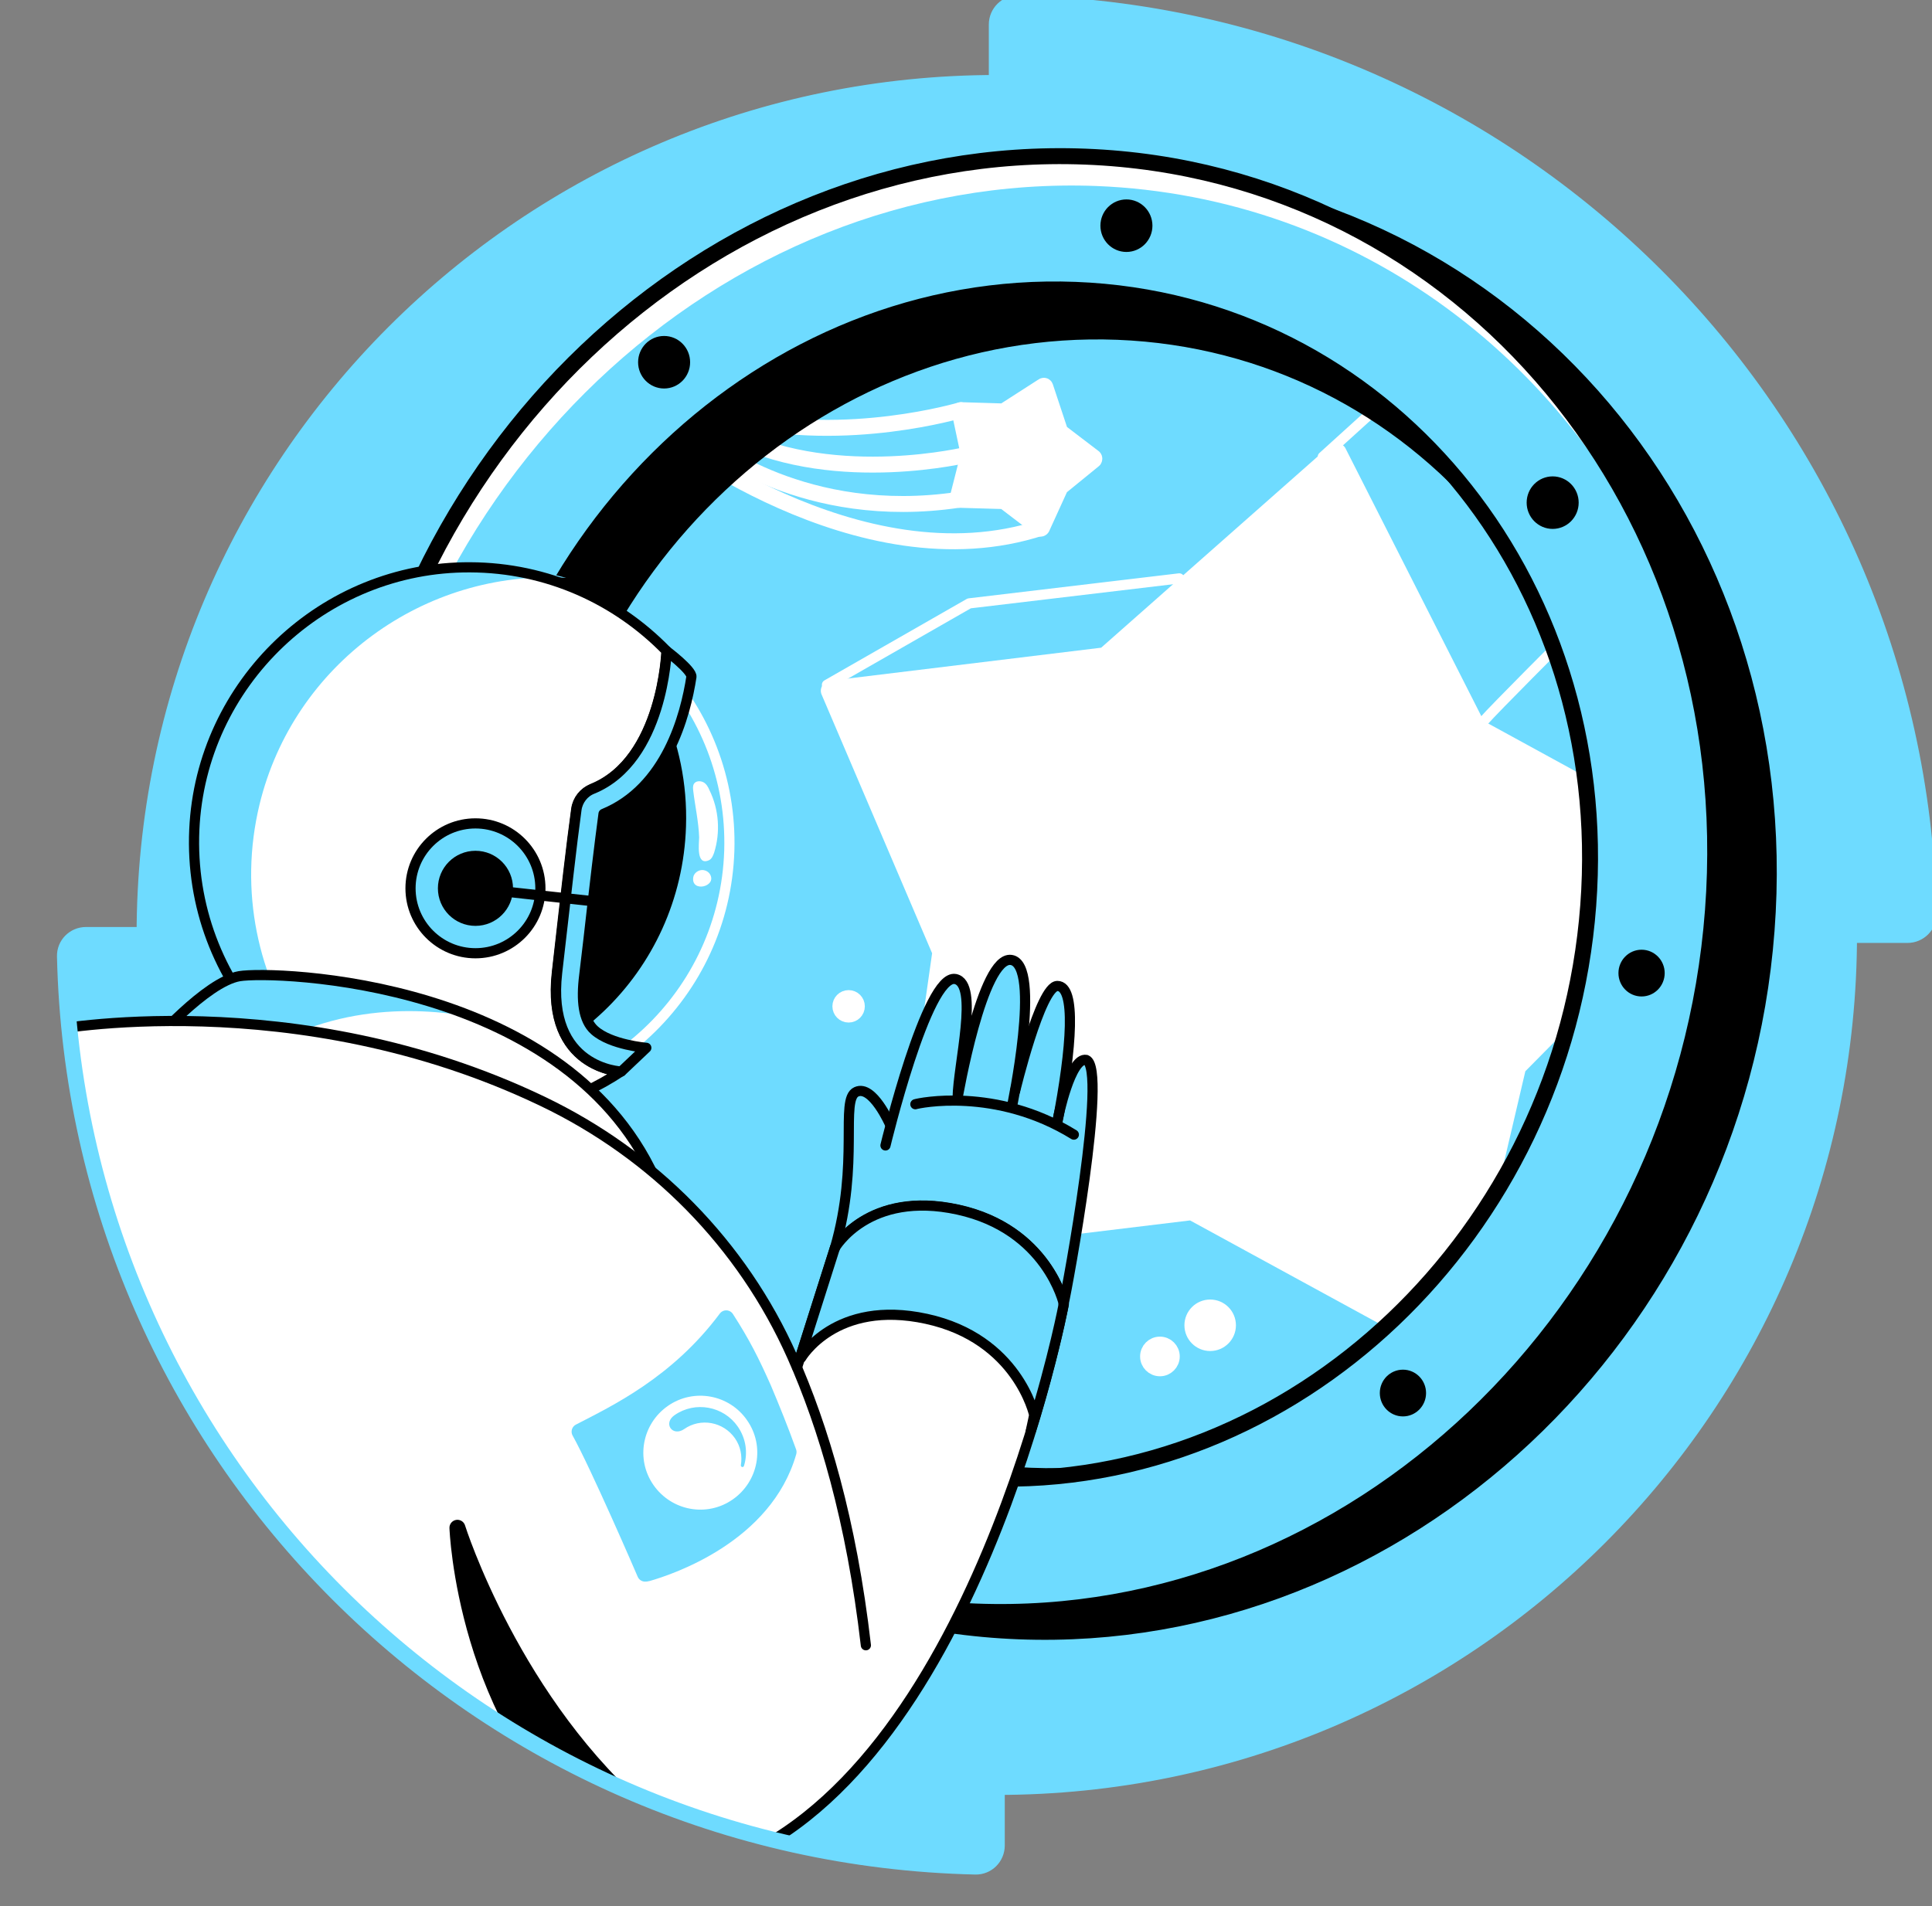 <svg width="380" height="375" viewBox="0 0 380 375" fill="none" xmlns="http://www.w3.org/2000/svg">
<rect x="0" y="0" width="380" height="375" fill="#808080" stroke="none"/>
<g clip-path="url(#clip0)">
<path d="M196.057 4.815V16.321C103.452 16.321 28.436 91.388 28.436 183.943H16.93C14.598 183.943 12.723 185.818 12.774 188.15C15.004 286.026 93.974 364.996 191.85 367.227C194.182 367.277 196.057 365.402 196.057 363.07V351.564C288.612 351.564 363.679 276.497 363.679 183.943H375.185C377.517 183.943 379.392 182.017 379.341 179.736C377.162 81.808 298.192 2.838 200.264 0.659C197.984 0.608 196.057 2.483 196.057 4.815Z" fill="#6EDBFF"/>
<path d="M162.654 134.726L190.633 118.709L231.943 113.792" fill="#6EDBFF"/>
<path d="M162.654 134.726L190.633 118.709L231.943 113.792" stroke="white" stroke-width="2" stroke-miterlimit="10" stroke-linecap="round" stroke-linejoin="round"/>
<path d="M260.176 89.868L269.958 80.998" stroke="white" stroke-width="2" stroke-miterlimit="10" stroke-linecap="round" stroke-linejoin="round"/>
<path d="M261.747 87.536C262.66 86.877 263.977 87.131 264.586 88.094L291.855 141.873L339.298 167.824C340.21 168.483 340.363 169.801 339.653 170.663L300.016 210.756L286.989 266.36C286.634 267.424 285.469 267.982 284.404 267.576L234.072 240.104L177.151 246.997C176.036 246.997 175.123 246.034 175.174 244.919L183.334 187.542L161.539 136.5C161.184 135.435 161.843 134.27 162.908 133.965L216.585 127.427L261.747 87.536L263.673 86.016L261.747 87.536Z" fill="white"/>
<path d="M291.855 141.822C293.882 139.49 308.126 125.247 308.126 125.247L291.855 141.822Z" fill="#6EDBFF"/>
<path d="M291.855 141.822C293.882 139.49 308.126 125.247 308.126 125.247" stroke="white" stroke-width="2" stroke-miterlimit="10" stroke-linecap="round" stroke-linejoin="round"/>
<path d="M205.181 75.929C205.333 75.828 205.536 75.929 205.586 76.081L208.526 84.951L215.166 90.02C215.267 90.121 215.267 90.324 215.166 90.476L208.577 95.849L204.927 103.857C204.826 104.01 204.674 104.06 204.522 103.959L197.476 98.586L188.606 98.333C188.454 98.282 188.302 98.13 188.353 97.978L190.532 89.412L188.758 81.048C188.708 80.896 188.86 80.694 189.012 80.694L197.375 80.947L205.181 75.929Z" fill="white" stroke="white" stroke-width="3.136" stroke-miterlimit="10" stroke-linecap="round" stroke-linejoin="round"/>
<path d="M188.961 80.694C188.961 80.694 166.557 87.385 144.863 82.215" stroke="white" stroke-width="3.136" stroke-miterlimit="10" stroke-linecap="round" stroke-linejoin="round"/>
<path d="M139.338 87.333C139.338 87.333 158.194 102.843 188.505 98.332" stroke="white" stroke-width="3.136" stroke-miterlimit="10" stroke-linecap="round" stroke-linejoin="round"/>
<path d="M204.877 103.807C168.787 115.667 129.606 84.394 129.606 84.394" stroke="white" stroke-width="3.136" stroke-miterlimit="10" stroke-linecap="round" stroke-linejoin="round"/>
<path d="M190.431 89.412C190.431 89.412 164.885 95.697 144.661 85.965" stroke="white" stroke-width="3.136" stroke-miterlimit="10" stroke-linecap="round" stroke-linejoin="round"/>
<path d="M222.161 34.721C146.942 31.831 81.1 93.517 75.118 172.589C69.138 251.61 125.197 318.061 200.417 320.95C275.636 323.839 341.478 262.153 347.459 183.081C353.491 104.06 297.381 37.61 222.161 34.721ZM318.365 181.966C313.651 244.108 261.9 292.616 202.748 290.335C143.597 288.054 99.499 235.796 104.213 173.653C108.927 111.511 160.678 63.004 219.83 65.285C278.981 67.616 323.079 119.824 318.365 181.966Z" fill="black" stroke="black" stroke-width="3.136" stroke-miterlimit="10" stroke-linecap="round" stroke-linejoin="round"/>
<path d="M213.494 30.818C139.288 27.929 74.358 89.716 68.377 168.737C62.396 247.758 117.695 314.158 191.85 317.047C266.005 319.936 330.986 258.149 336.916 179.128C342.897 100.107 287.649 33.707 213.494 30.818ZM312.384 178.165C307.518 242.74 254.449 293.174 193.878 290.842C133.307 288.51 88.145 234.275 93.011 169.7C97.877 105.125 150.946 54.692 211.517 57.023C272.088 59.355 317.25 113.59 312.384 178.165Z" fill="#6EDBFF"/>
<path d="M329.06 118.456C310.204 71.722 267.526 38.624 215.673 36.596C141.518 33.758 76.538 95.495 70.607 174.516C68.985 196.007 71.874 216.586 78.464 235.188C70.354 215.116 66.603 192.509 68.377 168.737C74.358 89.716 139.288 27.929 213.494 30.818C267.475 32.896 311.472 68.681 329.06 118.456Z" fill="white"/>
<path d="M213.494 30.818C139.288 27.929 74.358 89.716 68.377 168.737C62.396 247.758 117.695 314.158 191.85 317.047C266.005 319.936 330.986 258.149 336.916 179.128C342.897 100.107 287.649 33.707 213.494 30.818ZM312.384 178.165C307.518 242.74 254.449 293.174 193.878 290.842C133.307 288.51 88.145 234.275 93.011 169.7C97.877 105.125 150.946 54.692 211.517 57.023C272.088 59.355 317.25 113.59 312.384 178.165Z" stroke="black" stroke-width="3.136" stroke-miterlimit="10" stroke-linecap="round" stroke-linejoin="round"/>
<path d="M221.553 48.001C223.513 48.001 225.101 46.389 225.101 44.402C225.101 42.414 223.513 40.803 221.553 40.803C219.593 40.803 218.005 42.414 218.005 44.402C218.005 46.389 219.593 48.001 221.553 48.001Z" fill="black" stroke="black" stroke-width="3.136" stroke-miterlimit="10" stroke-linecap="round" stroke-linejoin="round"/>
<path d="M101.172 257.541C103.131 257.541 104.72 255.93 104.72 253.942C104.72 251.954 103.131 250.343 101.172 250.343C99.212 250.343 97.624 251.954 97.624 253.942C97.624 255.93 99.212 257.541 101.172 257.541Z" fill="black" stroke="black" stroke-width="3.136" stroke-miterlimit="10" stroke-linecap="round" stroke-linejoin="round"/>
<path d="M130.621 74.865C132.58 74.865 134.169 73.253 134.169 71.266C134.169 69.278 132.58 67.667 130.621 67.667C128.661 67.667 127.073 69.278 127.073 71.266C127.073 73.253 128.661 74.865 130.621 74.865Z" fill="black" stroke="black" stroke-width="3.136" stroke-miterlimit="10" stroke-linecap="round" stroke-linejoin="round"/>
<path d="M305.389 102.489C307.348 102.489 308.937 100.878 308.937 98.89C308.937 96.903 307.348 95.291 305.389 95.291C303.429 95.291 301.841 96.903 301.841 98.89C301.841 100.878 303.429 102.489 305.389 102.489Z" fill="black" stroke="black" stroke-width="3.136" stroke-miterlimit="10" stroke-linecap="round" stroke-linejoin="round"/>
<path d="M275.94 277.663C277.9 277.663 279.488 276.052 279.488 274.065C279.488 272.077 277.9 270.466 275.94 270.466C273.981 270.466 272.392 272.077 272.392 274.065C272.392 276.052 273.981 277.663 275.94 277.663Z" fill="black" stroke="black" stroke-width="2" stroke-miterlimit="10" stroke-linecap="round" stroke-linejoin="round"/>
<path d="M322.876 195.044C324.836 195.044 326.424 193.433 326.424 191.445C326.424 189.457 324.836 187.846 322.876 187.846C320.917 187.846 319.328 189.457 319.328 191.445C319.328 193.433 320.917 195.044 322.876 195.044Z" fill="black" stroke="black" stroke-width="2" stroke-miterlimit="10" stroke-linecap="round" stroke-linejoin="round"/>
<path d="M81.049 160.83C83.008 160.83 84.597 159.219 84.597 157.232C84.597 155.244 83.008 153.633 81.049 153.633C79.089 153.633 77.501 155.244 77.501 157.232C77.501 159.219 79.089 160.83 81.049 160.83Z" fill="black" stroke="black" stroke-width="2" stroke-miterlimit="10" stroke-linecap="round" stroke-linejoin="round"/>
<path d="M188.657 308.836C190.617 308.836 192.205 307.225 192.205 305.237C192.205 303.25 190.617 301.639 188.657 301.639C186.697 301.639 185.109 303.25 185.109 305.237C185.109 307.225 186.697 308.836 188.657 308.836Z" fill="black" stroke="black" stroke-width="2" stroke-miterlimit="10" stroke-linecap="round" stroke-linejoin="round"/>
<path d="M92.25 216.94C120.524 216.94 143.444 194.02 143.444 165.747C143.444 137.473 120.524 114.553 92.25 114.553C63.976 114.553 41.056 137.473 41.056 165.747C41.056 194.02 63.976 216.94 92.25 216.94Z" fill="black"/>
<path d="M143.393 168.28C142.481 197.02 118.81 219.626 90.577 218.714C78.919 218.359 68.275 214.051 59.912 207.106C66.552 210.655 74.104 212.783 82.112 213.037C110.345 213.949 134.016 191.343 134.928 162.603C135.486 145.725 128.035 130.417 116.073 120.533C132.85 129.505 144.052 147.701 143.393 168.28Z" fill="#6EDBFF"/>
<path d="M143.444 167.368C142.531 195.652 118.911 217.802 90.679 216.94C62.395 216.028 38.724 192.712 39.637 164.479C40.549 136.196 65.639 113.741 93.923 114.603C122.206 115.465 144.305 139.085 143.444 167.368Z" stroke="white" stroke-width="2" stroke-miterlimit="10" stroke-linecap="round" stroke-linejoin="round"/>
<path d="M122.155 210.807C113.133 216.788 102.185 220.184 90.527 219.779C60.419 218.815 36.849 193.421 38.218 163.212C39.536 134.371 63.612 111.461 92.453 111.613C107.659 111.663 121.294 117.999 131.076 128.035C131.076 128.035 130.417 149.526 116.529 155.153C114.806 155.862 113.589 157.383 113.336 159.208C112.271 167.013 111.41 174.667 109.534 191.292C107.355 210.3 122.155 210.807 122.155 210.807Z" fill="white"/>
<path d="M107.05 113.691C79.274 112.018 53.424 130.62 46.733 158.295C42.627 175.326 46.429 192.357 55.705 205.586C44.3 195.145 37.457 179.939 38.218 163.212C39.535 134.371 63.612 111.461 92.453 111.613C97.521 111.663 102.438 112.373 107.05 113.691Z" fill="#6EDBFF"/>
<path d="M111.359 113.69C83.582 112.018 57.732 130.62 51.041 158.295C46.936 175.326 50.737 192.356 60.013 205.586C48.608 195.144 40.296 181.307 41.056 164.631C42.374 135.84 67.869 111.511 96.71 111.663C101.83 111.663 106.696 112.372 111.359 113.69Z" fill="#6EDBFF"/>
<path d="M122.155 210.807C113.133 216.788 102.185 220.184 90.527 219.779C60.419 218.815 36.849 193.421 38.218 163.212C39.536 134.371 63.612 111.461 92.453 111.613C107.659 111.663 121.294 117.999 131.076 128.035C131.076 128.035 130.417 149.526 116.529 155.153C114.806 155.862 113.589 157.383 113.336 159.208C112.271 167.013 111.41 174.667 109.534 191.292C107.355 210.3 122.155 210.807 122.155 210.807Z" stroke="black" stroke-width="2" stroke-miterlimit="10" stroke-linecap="round" stroke-linejoin="round"/>
<path d="M116.934 202.697C120.178 205.586 127.122 206.144 127.122 206.144L122.206 210.807C122.206 210.807 107.405 210.3 109.585 191.343C111.511 174.718 112.322 167.064 113.386 159.258C113.64 157.434 114.856 155.862 116.58 155.203C130.417 149.527 131.127 128.086 131.127 128.086C131.127 128.086 136.145 131.887 135.993 133.155C134.827 140.758 131.076 155.051 118.708 160.12C117.847 166.557 117.086 172.995 115.769 184.653L114.907 191.951C114.299 196.817 114.704 200.72 116.934 202.697Z" fill="#6EDBFF" stroke="black" stroke-width="2" stroke-miterlimit="10" stroke-linecap="round" stroke-linejoin="round"/>
<path d="M29.753 205.484C29.753 205.484 40.499 193.167 47.088 192.052C53.677 190.937 112.677 192.559 129.606 233.666" fill="white"/>
<path d="M93.264 200.163C81.099 197.831 62.699 197.628 46.328 210.199L29.753 205.536C29.753 205.536 40.499 193.219 47.088 192.103C50.889 191.394 72.533 191.698 93.264 200.163Z" fill="#6EDBFF"/>
<path d="M29.753 205.484C29.753 205.484 40.499 193.167 47.088 192.052C53.677 190.937 112.677 192.559 129.606 233.666" stroke="black" stroke-width="2" stroke-miterlimit="10" stroke-linecap="round" stroke-linejoin="round"/>
<path d="M93.517 187.541C100.571 187.541 106.29 181.823 106.29 174.768C106.29 167.714 100.571 161.995 93.517 161.995C86.462 161.995 80.744 167.714 80.744 174.768C80.744 181.823 86.462 187.541 93.517 187.541Z" fill="#6EDBFF" stroke="black" stroke-width="2" stroke-miterlimit="10" stroke-linecap="round" stroke-linejoin="round"/>
<path d="M93.517 181.155C97.044 181.155 99.903 178.296 99.903 174.769C99.903 171.242 97.044 168.382 93.517 168.382C89.99 168.382 87.13 171.242 87.13 174.769C87.13 178.296 89.99 181.155 93.517 181.155Z" fill="black" stroke="black" stroke-width="2" stroke-miterlimit="10" stroke-linecap="round" stroke-linejoin="round"/>
<path d="M93.517 174.769L122.155 177.911" stroke="black" stroke-width="2" stroke-miterlimit="10" stroke-linecap="round" stroke-linejoin="round"/>
<path d="M164.226 245.527C169.092 228.75 165.189 216.281 168.433 214.811C170.815 213.696 173.755 218.663 175.073 221.248C175.529 222.11 182.27 191.546 187.896 192.61C192.61 193.523 188.454 209.438 188.353 215.977C188.353 215.977 193.168 187.998 198.895 188.859C204.978 189.772 198.997 217.903 198.997 217.903L199.605 214.659C199.605 214.659 204.572 193.979 207.918 193.979C211.618 193.979 210.705 206.448 207.766 221.603L207.918 220.691C207.918 220.691 209.945 207.968 213.037 208.526C217.295 210.199 209.996 253.029 209.185 256.526L164.226 245.527Z" fill="#6EDBFF"/>
<mask id="mask0" mask-type="alpha" maskUnits="userSpaceOnUse" x="12" y="0" width="368" height="368">
<path d="M196.057 4.815V16.321C103.452 16.321 28.435 91.388 28.435 183.943H16.929C14.598 183.943 12.722 185.818 12.773 188.15C15.003 286.026 93.974 364.996 191.85 367.227C194.182 367.277 196.057 365.402 196.057 363.07V351.564C288.611 351.564 363.679 276.497 363.679 183.943H375.185C377.516 183.943 379.392 182.017 379.341 179.736C377.161 81.808 298.191 2.838 200.264 0.659C197.983 0.608 196.057 2.483 196.057 4.815Z" fill="#B880FF"/>
</mask>
<g mask="url(#mask0)">
<path d="M188.403 238.026C170.815 234.174 164.226 245.528 164.226 245.528L156.775 268.996C156.471 268.286 156.166 267.526 155.862 266.867C146.029 244.818 128.593 227.128 106.797 216.687C58.036 193.32 9.58 202.748 9.58 202.748C9.58 202.748 0 268.894 0 271.885C0 274.875 13.432 342.492 16.727 361.702C19.971 380.912 127.731 372.144 127.731 372.144L136.855 361.753L141.163 367.126C191.749 349.537 209.185 256.527 209.185 256.527C209.185 256.527 205.992 241.828 188.403 238.026Z" fill="white"/>
<path d="M89.969 300.573C89.969 300.573 100.918 335.446 127.731 357.9L118.151 361.144C91.287 338.69 89.969 300.573 89.969 300.573Z" fill="black" stroke="black" stroke-width="3.136" stroke-miterlimit="10" stroke-linecap="round" stroke-linejoin="round"/>
<path d="M156.775 268.996L164.226 245.528C164.226 245.528 170.764 234.174 188.403 238.026C206.042 241.878 209.236 256.577 209.236 256.577C209.236 256.577 191.799 349.588 141.214 367.176" stroke="black" stroke-width="2" stroke-miterlimit="10" stroke-linecap="round" stroke-linejoin="round"/>
<path d="M9.579 202.748C9.579 202.748 58.036 193.32 106.746 216.687C128.541 227.128 145.978 244.767 155.811 266.867C161.944 280.654 167.469 299.104 170.307 323.687" stroke="black" stroke-width="2" stroke-miterlimit="10" stroke-linecap="round" stroke-linejoin="round"/>
<path d="M155.102 285.672C150.439 301.993 131.938 308.227 127.326 309.545C127.174 309.596 127.022 309.596 126.87 309.596C126.667 309.089 117.543 288.003 113.995 281.667C121.041 278.018 133.205 272.29 142.836 259.365C145.979 264.231 147.803 267.83 150.186 273.203C151.808 277.055 153.48 281.161 155.102 285.672Z" fill="#6EDBFF" stroke="#6EDBFF" stroke-width="3.136" stroke-miterlimit="10" stroke-linecap="round" stroke-linejoin="round"/>
<path d="M131.177 276.345C125.957 279.995 124.639 287.142 128.288 292.362C131.938 297.583 139.085 298.901 144.305 295.252C149.526 291.602 150.844 284.455 147.194 279.235C143.596 274.014 136.398 272.696 131.177 276.345ZM146.029 288.308C146.333 286.432 145.978 284.455 144.812 282.783C142.43 279.387 137.767 278.525 134.371 280.907C132.445 282.225 130.873 280.046 132.85 278.677C136.753 275.94 142.176 276.954 144.863 280.857C146.434 283.137 146.789 285.875 146.029 288.308Z" fill="white" stroke="#6EDBFF" stroke-width="0.627" stroke-miterlimit="10" stroke-linecap="round" stroke-linejoin="round"/>
</g>
<path d="M202.748 281.515C203.204 279.488 203.407 278.373 203.407 278.373C203.407 278.373 200.163 263.369 182.22 259.467C164.276 255.564 157.586 267.12 157.586 267.12C157.586 267.12 157.535 267.019 157.434 266.867L164.226 245.477C164.226 245.477 170.764 234.123 188.403 237.975C205.992 241.827 209.236 256.527 209.236 256.527C209.236 256.527 207.259 267.019 202.748 281.515Z" fill="#6EDBFF" stroke="black" stroke-width="2" stroke-miterlimit="10" stroke-linecap="round" stroke-linejoin="round"/>
<path d="M164.226 245.527C169.092 228.75 165.189 216.281 168.433 214.811C171.626 213.341 175.073 221.248 175.073 221.248" stroke="black" stroke-width="2" stroke-miterlimit="10" stroke-linecap="round" stroke-linejoin="round"/>
<path d="M174.161 225.354C174.161 225.354 182.271 191.546 187.897 192.61C192.611 193.523 188.454 209.438 188.353 215.977C188.353 215.977 193.168 187.998 198.896 188.859C204.978 189.772 198.997 217.903 198.997 217.903" stroke="black" stroke-width="2" stroke-miterlimit="10" stroke-linecap="round" stroke-linejoin="round"/>
<path d="M199.656 214.659C199.656 214.659 204.623 193.979 207.968 193.979C211.669 193.979 210.858 205.941 207.918 221.097" stroke="black" stroke-width="2" stroke-miterlimit="10" stroke-linecap="round" stroke-linejoin="round"/>
<path d="M209.185 256.577C209.996 253.08 217.903 210.199 213.645 208.526C210.554 207.918 208.121 219.88 208.121 219.88" stroke="black" stroke-width="2" stroke-miterlimit="10" stroke-linecap="round" stroke-linejoin="round"/>
<path d="M180.04 217.244C180.598 217.041 195.854 213.747 211.212 223.225" stroke="black" stroke-width="2" stroke-miterlimit="10" stroke-linecap="round" stroke-linejoin="round"/>
<path d="M196.057 4.815V16.321C103.452 16.321 28.436 91.388 28.436 183.943H16.93C14.598 183.943 12.723 185.818 12.774 188.15C15.004 286.026 93.974 364.996 191.85 367.227C194.182 367.277 196.057 365.402 196.057 363.07V351.564C288.612 351.564 363.679 276.497 363.679 183.943H375.185C377.517 183.943 379.392 182.017 379.341 179.736C377.162 81.808 298.192 2.838 200.264 0.659C197.984 0.608 196.057 2.483 196.057 4.815Z" stroke="#6EDBFF" stroke-width="3.136" stroke-miterlimit="10" stroke-linecap="round" stroke-linejoin="round"/>
<path d="M238.026 264.231C239.958 264.231 241.524 262.665 241.524 260.734C241.524 258.802 239.958 257.236 238.026 257.236C236.095 257.236 234.529 258.802 234.529 260.734C234.529 262.665 236.095 264.231 238.026 264.231Z" fill="white" stroke="white" stroke-width="3.136" stroke-miterlimit="10" stroke-linecap="round" stroke-linejoin="round"/>
<path d="M228.142 269.198C229.43 269.198 230.474 268.154 230.474 266.867C230.474 265.579 229.43 264.535 228.142 264.535C226.854 264.535 225.811 265.579 225.811 266.867C225.811 268.154 226.854 269.198 228.142 269.198Z" fill="white" stroke="white" stroke-width="3.136" stroke-miterlimit="10" stroke-linecap="round" stroke-linejoin="round"/>
<path d="M136.348 155.558C136.297 155.102 136.247 154.595 136.5 154.19C136.855 153.632 137.717 153.581 138.325 153.886C138.933 154.19 139.288 154.849 139.541 155.457C141.417 159.258 141.721 163.77 140.454 167.774C140.251 168.331 139.997 168.99 139.44 169.244C136.855 170.41 137.514 165.848 137.514 164.733C137.412 161.691 136.703 158.549 136.348 155.558Z" fill="white"/>
<path d="M136.348 172.64C136.449 171.778 137.362 171.119 138.224 171.17C138.832 171.22 139.389 171.525 139.693 172.082C140.961 174.464 135.943 175.63 136.348 172.64Z" fill="white"/>
<path d="M166.912 199.605C167.808 199.605 168.534 198.879 168.534 197.983C168.534 197.088 167.808 196.361 166.912 196.361C166.016 196.361 165.29 197.088 165.29 197.983C165.29 198.879 166.016 199.605 166.912 199.605Z" fill="white" stroke="white" stroke-width="3.136" stroke-miterlimit="10" stroke-linecap="round" stroke-linejoin="round"/>
</g>
<defs>
<clipPath id="clip0">
<rect width="380" height="374.171" fill="white"/>
</clipPath>
</defs>
</svg>
